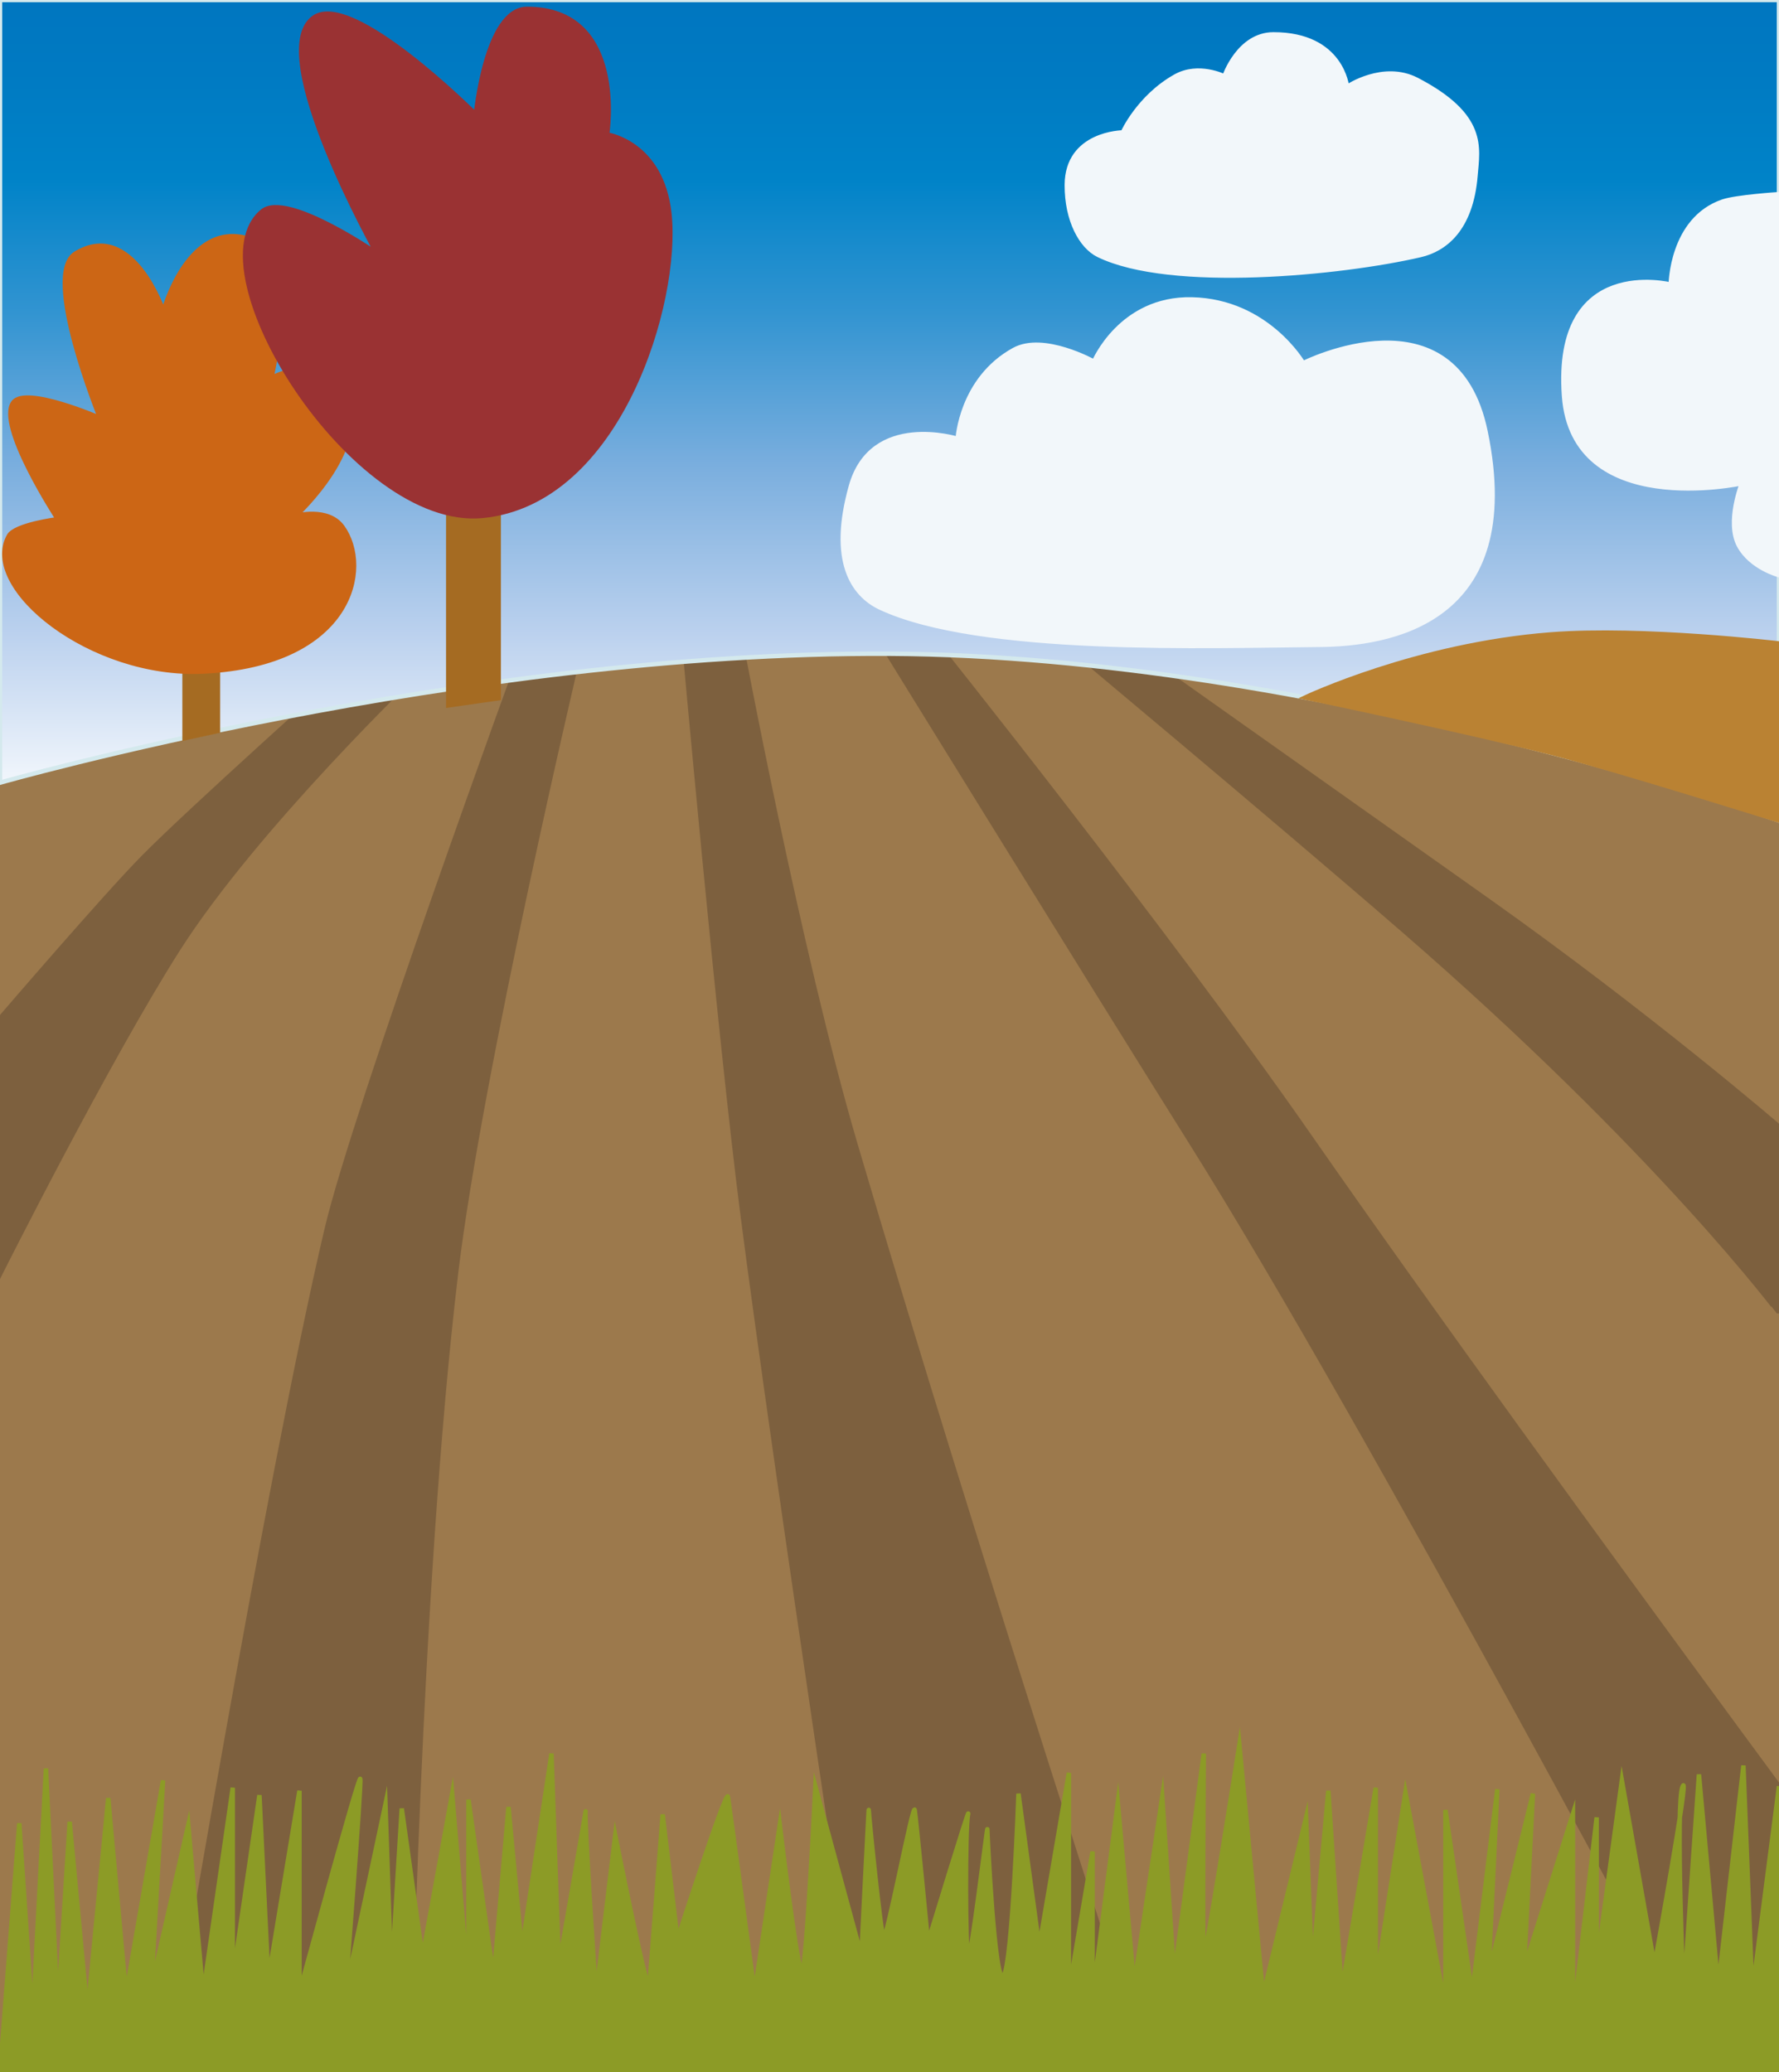 <?xml version="1.0" encoding="utf-8"?>
<!DOCTYPE svg PUBLIC "-//W3C//DTD SVG 1.1//EN" "http://www.w3.org/Graphics/SVG/1.1/DTD/svg11.dtd">
<svg version="1.1" xmlns="http://www.w3.org/2000/svg" xmlns:xlink="http://www.w3.org/1999/xlink" x="0px" y="0px" width="400px"
	 height="466px" viewBox="0 0 400 466" enable-background="new 0 0 400 466" xml:space="preserve">
<rect x="0" y="0" width="400" height="466" fill="#333333" stroke="none"/>
<g id="Слой_2">
	<polygon fill="#9C794C" stroke="#9C794C" stroke-miterlimit="10" points="0,86.5 400,113 400,466 0,466 	"/>
</g>
<g id="Слой_12">
	<path fill="#7D603E" stroke="#7D603E" stroke-miterlimit="10" d="M32.25,192.75C42.934,181.929,77.5,151,77.5,151H94
		c0,0-36.5,35-54,62.5c-15.947,25.059-40,73-40,73V229C0,229,23.612,201.498,32.25,192.75z"/>
</g>
<g id="Слой_12__x28_копия_x29_">
	<path fill="#7D603E" stroke="#7D603E" stroke-miterlimit="10" d="M73.5,276.25C79.874,249.22,117,147.5,117,147.5h13
		c0,0-22.096,93.546-27.5,139C94,358,92,466,92,466H38C38,466,60,333.5,73.5,276.25z"/>
</g>
<g id="Слой_12__x28_копия2_x29_">
	<path fill="#7D603E" stroke="#7D603E" stroke-miterlimit="10" d="M167,273.333c-5.212-40.333-13.333-130.667-13.333-130.667
		l12.604,0.012c0,0,13.147,70.741,26.063,114.655C219,348,257.667,466,257.667,466h-62.765C194.902,466,174.538,331.669,167,273.333
		z"/>
</g>
<g id="Слой_12__x28_копия3_x29_">
	<path fill="#7D603E" stroke="#7D603E" stroke-miterlimit="10" d="M267.667,256.667c-21.632-34.439-74-119.333-74-119.333
		L209,142.667c0,0,53.333,66.667,85.333,112.667C348.303,332.915,447.667,466,447.667,466h-62.765
		C384.902,466,308.475,321.635,267.667,256.667z"/>
</g>
<g id="Слой_12__x28_копия4_x29_">
	<path fill="#7D603E" stroke="#7D603E" stroke-miterlimit="10" d="M315.333,209C285.451,183.091,237,142.667,237,142.667l17.333,3
		c0,0,36.502,25.84,80,56.667c36.674,25.99,65.667,51,65.667,51v42C400,295.333,373,259,315.333,209z"/>
</g>
<g id="Слой_17">
	<path fill="#8C9B26" stroke="#8C9B26" stroke-miterlimit="10" d="M4.333,410l3,44.333l3-56.667L13,452.333l2.667-42.667l4,43
		l4.667-48.333l4,44l8.333-48L34,447l8.333-36.667l3.333,38L52.333,402v43l6-41.333l2,41.333l7-42.333V448c0,0,13.333-49,13.667-48
		s-3.333,48-3.333,48l9-42.333L88,445l2.333-38.333L95,440l6.667-36.667L105.333,447v-42.333l5.667,40l3.333-38.333l3,32l6.667-44
		L125.667,442c0,0,6.333-36.333,6-34.667C131.333,409,134,448.667,134,448.667l4.333-36c0,0,7.333,37,7.667,33.667
		C146.333,443,149,408,149,408l3.333,28c0,0,11-34,11.333-32c0.333,2,6,44,6,44l5.667-37.667c0,0,4,33.667,5,33
		c1-0.667,3-41.667,3-41.667l10.333,38c0,0,1.667-33.667,1.667-32.667s2.667,27.667,3.333,28.667c0.667,1,6.667-30.667,7-28.667
		c0.333,2,3,29.667,3,29.667s9.667-31.667,9-28.667c-0.667,3-0.601,31,0.033,32s4.3-29.667,4.3-28.667s1.667,36,3.667,33
		s3.333-41,3.333-41l4.667,34.333l6.667-39v49l5.333-31.333V449l5.667-43.667l3.667,41L261.333,404L264,444.333l6.667-50
		c0,0-0.333,44,0,45.333c0.333,1.333,8-47.333,8-47.333L284,448.667l9.667-40L295,443.333l3.667-40.667l3,45L309.333,402v44L316,403
		l9,48.333V407l6,41.333l5.667-46l-2,41.667l10-40.667l-2,39.333l11.001-34.812v46.478L359,408.667V442l5.667-41.667l7.336,41.498
		c0,0,7.998-43.831,6.331-40.165c-1.667,3.667,0.228,47,0.228,47L382,399l4.333,47.667L392,397l2,51l6-46.335V466H0L4.333,410z"/>
</g>
<g id="Слой_3">
	<linearGradient id="SVGID_1_" gradientUnits="userSpaceOnUse" x1="200" y1="-8.979441e-009" x2="200" y2="184.5">
		<stop  offset="0" style="stop-color:#0076C0"/>
		<stop  offset="0.086" style="stop-color:#007AC2"/>
		<stop  offset="0.218" style="stop-color:#0083C8"/>
		<stop  offset="0.381" style="stop-color:#3294D1"/>
		<stop  offset="0.567" style="stop-color:#7AAEDE"/>
		<stop  offset="0.772" style="stop-color:#BBD1EE"/>
		<stop  offset="0.993" style="stop-color:#FDFEFF"/>
		<stop  offset="1" style="stop-color:#FFFFFF"/>
	</linearGradient>
	<path fill="url(#SVGID_1_)" stroke="#D4E9ED" stroke-miterlimit="10" d="M0,0v176c0,0,103.469-29.508,200-29
		c95,0.5,200,37.5,200,37.5V0H0z"/>
</g>
<g id="Слой_4">
	<path fill="#BA8233" stroke="#BA8233" stroke-miterlimit="10" d="M348.667,142.667c20.736-1.604,51.333,2.026,51.333,2.026V184.5
		c0,0-36.667-11.5-51.194-15.23c-18.521-4.755-55.318-12.435-55.318-12.435S318.5,145,348.667,142.667z"/>
</g>
<g id="Слой_5">
	<path fill="#F2F7FA" stroke="#F2F7FA" stroke-miterlimit="10" d="M246.961,57.339c-3.88-1.894-7.12-7.839-7.087-15.748
		c0.049-11.704,12.598-11.811,12.598-11.811s3.546-7.954,11.811-12.598c5.217-2.931,11.024,0,11.024,0s3.193-9.449,11.024-9.449
		c15.419,0,16.535,11.811,16.535,11.811S311,14,318.614,17.969c15.455,8.055,13.649,15.247,13.136,21.531
		c-1,12.25-7.066,16.608-12.348,17.839C301.763,61.446,263.235,65.283,246.961,57.339z"/>
</g>
<g id="Слой_6">
	<path fill="#F2F7FA" stroke="#F2F7FA" stroke-miterlimit="10" d="M351.667,89c-2.262-31.671,24-25,24-25
		s0.098-14.667,11.667-18.667C390.352,44.29,400,43.667,400,43.667v85.667c0,0-6.333-1.667-9-6.667c-2.828-5.302,0.667-14,0.667-14
		S353.667,117,351.667,89z"/>
</g>
<g id="Слой_7">
	<path fill="#F2F7FA" stroke="#F2F7FA" stroke-miterlimit="10" d="M191.333,109.333c4.674-16.691,24-10.648,24-10.648
		S216.068,85.229,228,78.667c6.667-3.667,18,2.667,18,2.667s6-14.348,21.981-14C284.929,67.702,293,81.667,293,81.667
		S327.221,64.362,334,97c9,43.333-22.123,47.877-37.323,48c-24.756,0.2-76.226,2.1-98.677-8.333
		C191.621,133.702,186.667,126,191.333,109.333z"/>
</g>
<g id="Слой_9">
	<polygon fill="#A56B22" stroke="#A56B22" stroke-miterlimit="10" points="49,149.5 41.5,149.25 41.5,166 49,164.375 	"/>
</g>
<g id="Слой_8">
	<path fill="#CC6615" stroke="#CC6615" stroke-miterlimit="10" d="M45.75,151C20.5,152.25-4.445,132.172,2,120.5
		c1.404-2.543,11-3.75,11-3.75S-0.813,95.678,3,90.5C5.786,86.717,22.5,94,22.5,94S9.287,61.688,17,57c12.75-7.75,19.75,13,19.75,13
		s5.28-19.87,18.5-16.5C68,56.75,61,85,61,85s10.275-5.831,16,3.25C84.25,99.75,66.5,116,66.5,116s7.25-2,10.5,2.5
		C83.599,127.638,79.224,149.343,45.75,151z"/>
</g>
<g id="Слой_11">
	<polygon fill="#A56B22" stroke="#A56B22" stroke-miterlimit="10" points="112.125,111.75 100.792,111.75 100.792,158.625 
		112.125,157 	"/>
</g>
<g id="Слой_10">
	<path fill="#9A3233" stroke="#9A3233" stroke-miterlimit="10" d="M108.5,116C79.471,118.832,43.035,60.562,59,47.5
		C64.5,43,84.75,57,84.75,57S59.473,12.111,70.5,4C79.057-2.294,107,25.75,107,25.75S109.25,2,118.5,2c22.5,0,18,28.25,18,28.25
		S148.75,32,150.5,48C152.672,67.863,139.25,113,108.5,116z"/>
</g>
</svg>
